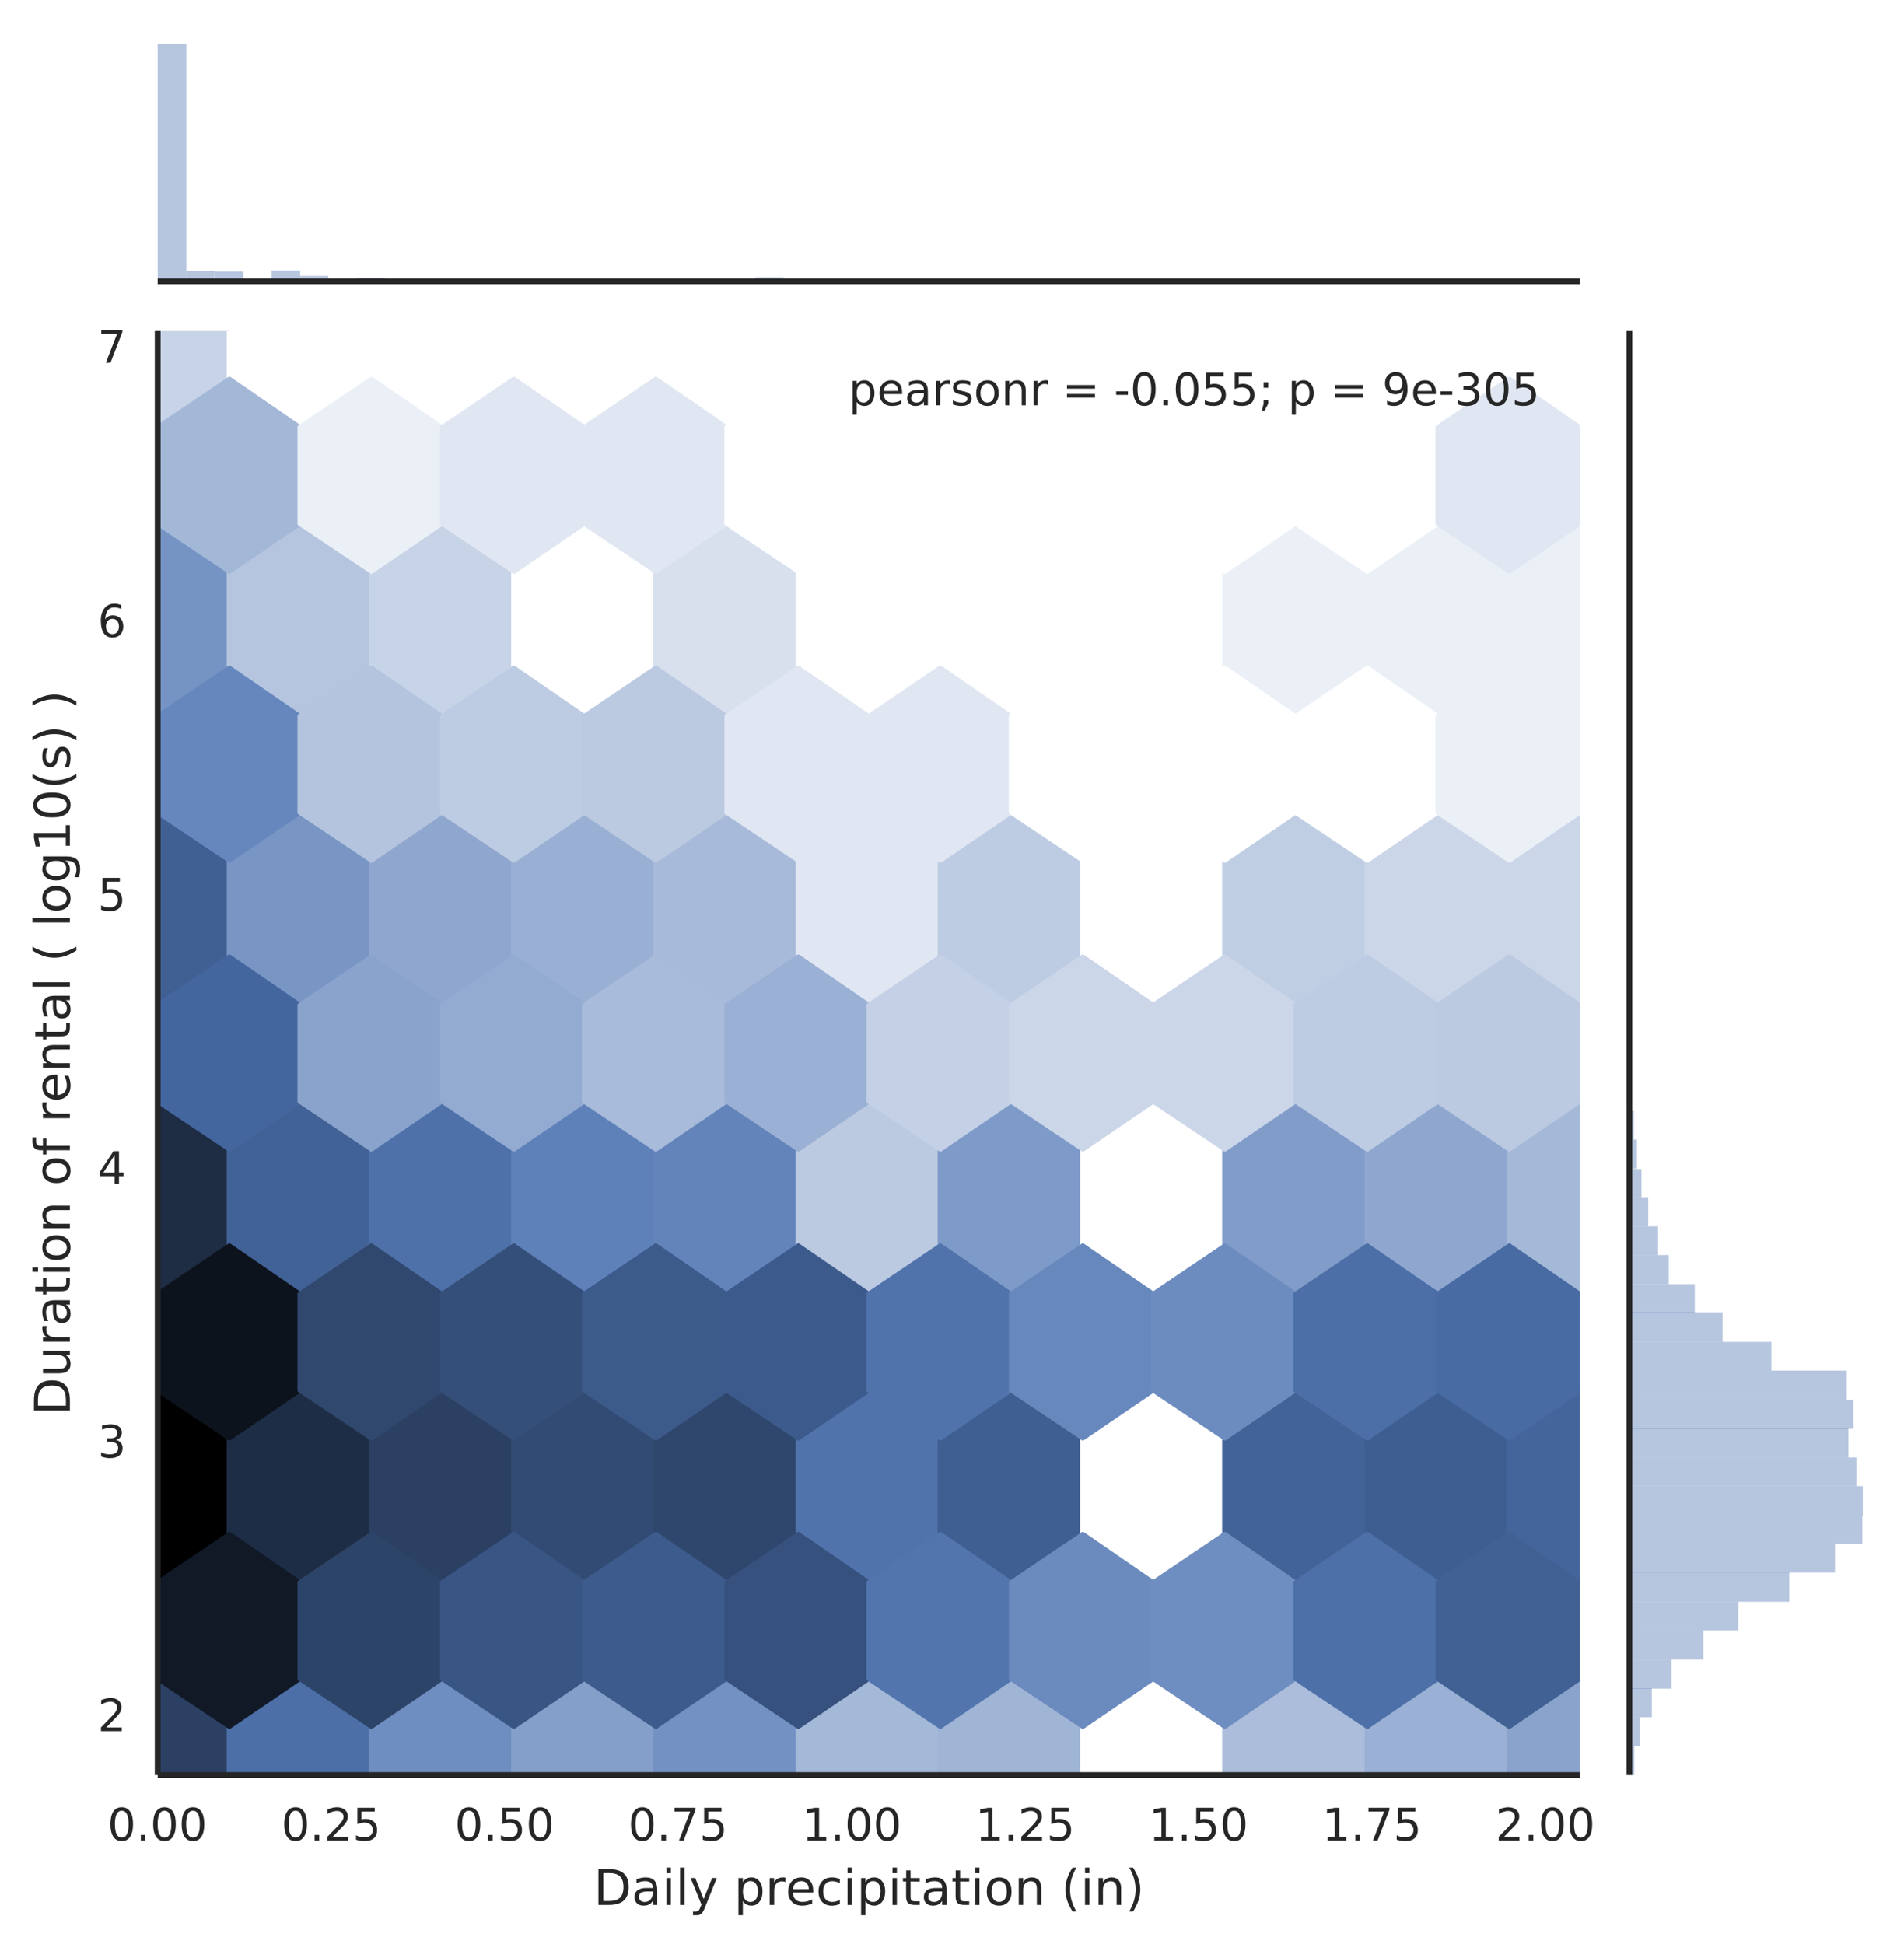 <svg viewBox="0 0 425 434" xmlns="http://www.w3.org/2000/svg" xmlns:xlink="http://www.w3.org/1999/xlink"><defs><style>*{stroke-linecap:butt;stroke-linejoin:round}</style></defs><g id="figure_1"><path d="M0 434.8h425.6V0H0z" fill="#fff" id="patch_1"/><g id="axes_1"><path d="M35.2 396.3h317.5V73.9H35.2z" fill="#fff" id="patch_2"/><g id="matplotlib.axis_1"><g id="xtick_1"><g id="text_1"><defs><path d="M31.8 66.4q-7.6 0-11.5-7.5-3.8-7.5-3.8-22.5t3.8-22.5q3.9-7.5 11.5-7.5 7.7 0 11.5 7.5T47 36.4q0 15-3.8 22.5t-11.5 7.5zm0 7.8q12.2 0 18.7-9.7T57 36.4Q57 18 50.5 8.3 44-1.4 31.8-1.4 19.5-1.4 13 8.3q-6.5 9.7-6.5 28 0 18.5 6.5 28.2 6.4 9.7 18.7 9.7z" id="DejaVuSans-30"/><path d="M10.7 12.4H21V0H10.7z" id="DejaVuSans-2e"/></defs><g transform="matrix(.1 0 0 -.1 24 410.9)" fill="#262626"><use xlink:href="#DejaVuSans-30"/><use x="63.6" xlink:href="#DejaVuSans-2e"/><use x="95.4" xlink:href="#DejaVuSans-30"/><use x="159" xlink:href="#DejaVuSans-30"/></g></g></g><g id="xtick_2"><g id="text_2"><defs><path d="M19.2 8.3h34.4V0H7.3v8.3l15.3 15.6q9.7 9.8 12.2 12.6 4.7 5.3 6.6 9 2 3.7 2 7.3 0 5.8-4.2 9.5-4 3.6-10.6 3.6-4.6 0-9.8-1.6-5.1-1.6-11-4.9v10q6 2.4 11.1 3.6 5.2 1.2 9.5 1.2 11.4 0 18-5.7 6.8-5.6 6.8-15 0-4.6-1.7-8.6-1.6-4-6-9.5l-7.9-8.2L19.2 8.3z" id="DejaVuSans-32"/><path d="M10.8 73h38.7v-8.4H19.8V46.7q2.2.8 4.3 1.1 2.2.4 4.3.4 12.2 0 19.4-6.7 7-6.7 7-18.1 0-11.8-7.2-18.3-7.4-6.5-20.7-6.5-4.6 0-9.4.8-4.7.7-9.8 2.3v10q4.4-2.5 9.1-3.6 4.7-1.2 9.9-1.2 8.5 0 13.4 4.4 5 4.5 5 12 0 7.7-5 12.1Q35 40 26.7 40q-4 0-7.9-.9-4-.9-8-2.7z" id="DejaVuSans-35"/></defs><g transform="matrix(.1 0 0 -.1 62.8 410.9)" fill="#262626"><use xlink:href="#DejaVuSans-30"/><use x="63.6" xlink:href="#DejaVuSans-2e"/><use x="95.4" xlink:href="#DejaVuSans-32"/><use x="159" xlink:href="#DejaVuSans-35"/></g></g></g><g id="xtick_3"><g transform="matrix(.1 0 0 -.1 101.5 410.9)" fill="#262626" id="text_3"><use xlink:href="#DejaVuSans-30"/><use x="63.6" xlink:href="#DejaVuSans-2e"/><use x="95.4" xlink:href="#DejaVuSans-35"/><use x="159" xlink:href="#DejaVuSans-30"/></g></g><g id="xtick_4"><g id="text_4"><defs><path d="M8.2 73h46.9v-4.3L28.6 0H18.3l25 64.6H8.1z" id="DejaVuSans-37"/></defs><g transform="matrix(.1 0 0 -.1 140.2 410.9)" fill="#262626"><use xlink:href="#DejaVuSans-30"/><use x="63.6" xlink:href="#DejaVuSans-2e"/><use x="95.4" xlink:href="#DejaVuSans-37"/><use x="159" xlink:href="#DejaVuSans-35"/></g></g></g><g id="xtick_5"><g id="text_5"><defs><path d="M12.4 8.3h16.1v55.6L11 60.4v9l17.4 3.5h9.9V8.3h16V0H12.5z" id="DejaVuSans-31"/></defs><g transform="matrix(.1 0 0 -.1 179 410.9)" fill="#262626"><use xlink:href="#DejaVuSans-31"/><use x="63.6" xlink:href="#DejaVuSans-2e"/><use x="95.4" xlink:href="#DejaVuSans-30"/><use x="159" xlink:href="#DejaVuSans-30"/></g></g></g><g id="xtick_6"><g transform="matrix(.1 0 0 -.1 217.7 410.9)" fill="#262626" id="text_6"><use xlink:href="#DejaVuSans-31"/><use x="63.6" xlink:href="#DejaVuSans-2e"/><use x="95.4" xlink:href="#DejaVuSans-32"/><use x="159" xlink:href="#DejaVuSans-35"/></g></g><g id="xtick_7"><g transform="matrix(.1 0 0 -.1 256.4 410.9)" fill="#262626" id="text_7"><use xlink:href="#DejaVuSans-31"/><use x="63.6" xlink:href="#DejaVuSans-2e"/><use x="95.4" xlink:href="#DejaVuSans-35"/><use x="159" xlink:href="#DejaVuSans-30"/></g></g><g id="xtick_8"><g transform="matrix(.1 0 0 -.1 295.1 410.9)" fill="#262626" id="text_8"><use xlink:href="#DejaVuSans-31"/><use x="63.6" xlink:href="#DejaVuSans-2e"/><use x="95.4" xlink:href="#DejaVuSans-37"/><use x="159" xlink:href="#DejaVuSans-35"/></g></g><g id="xtick_9"><g transform="matrix(.1 0 0 -.1 333.8 410.9)" fill="#262626" id="text_9"><use xlink:href="#DejaVuSans-32"/><use x="63.6" xlink:href="#DejaVuSans-2e"/><use x="95.4" xlink:href="#DejaVuSans-30"/><use x="159" xlink:href="#DejaVuSans-30"/></g></g><g id="text_10"><defs><path d="M56.2 29.6v-4.4H14.9q.6-9.3 5.6-14.1 5-4.9 14-4.9 5 0 10 1.3 4.8 1.2 9.6 3.8V2.8q-4.8-2-10-3.1-5-1.1-10.2-1.1-13.1 0-20.7 7.6-7.7 7.6-7.7 20.6 0 13.4 7.3 21.3Q20 56 32.3 56q11 0 17.5-7.1 6.4-7.1 6.4-19.3zm-9 2.6q0 7.4-4.1 11.8-4 4.4-10.7 4.4-7.5 0-12-4.3-4.5-4.2-5.2-12z" id="DejaVuSans-65"/><path d="M19.7 64.8V8.1h11.9q15 0 22 6.8 7 6.9 7 21.6 0 14.7-7 21.5-7 6.8-22 6.8zm-9.9 8.1h20.3q21.2 0 31-8.8 10-8.8 10-27.6T61 8.8Q51.1 0 30.1 0H9.8z" id="DejaVuSans-44"/><path d="M9.4 54.7h9V0h-9zm0 21.3h9V64.6h-9z" id="DejaVuSans-69"/><path d="M9.4 76h9V0h-9z" id="DejaVuSans-6c"/><path d="M32.2-5q-3.8-9.8-7.5-12.8-3.6-3-9.6-3H7.9v7.5h5.3q3.7 0 5.7 1.8 2.1 1.7 4.6 8.3l1.6 4L3 54.8h9.5l17-42.8 17.2 42.8h9.5z" id="DejaVuSans-79"/><path d="M18.1 8.2v-29h-9v75.5h9v-8.3q2.9 4.9 7.2 7.2Q29.6 56 35.6 56q10 0 16.2-8Q58 40.3 58 27.4q0-12.9-6.2-20.8-6.2-8-16.2-8-6 0-10.3 2.5Q21 3.3 18 8.2zm30.6 19.1q0 9.9-4 15.5-4.2 5.7-11.3 5.7-7.1 0-11.2-5.7-4-5.6-4-15.5 0-10 4-15.6t11.2-5.6q7.1 0 11.2 5.7 4 5.6 4 15.5z" id="DejaVuSans-70"/><path d="M41.1 46.3q-1.5.9-3.3 1.3-1.8.4-4 .4-7.5 0-11.6-5-4-5-4-14.2V0H9v54.7h9v-8.5q2.9 5 7.4 7.4Q30 56 36.5 56l2-.1 2.6-.4z" id="DejaVuSans-72"/><path d="M34.3 27.5q-11 0-15.1-2.5-4.2-2.5-4.2-8.5 0-4.8 3.1-7.6 3.2-2.8 8.6-2.8 7.5 0 12 5.3t4.5 14v2zm17.9 3.7V0h-9v8.3q-3-5-7.7-7.3Q31-1.4 24.3-1.4 16-1.4 11 3.3 6 8 6 15.9q0 9.2 6.2 14 6.2 4.6 18.4 4.6h12.6v1q0 6.1-4 9.5-4.1 3.4-11.5 3.4-4.7 0-9.2-1.1-4.4-1.2-8.5-3.4v8.3q5 2 9.6 2.8 4.6 1 9 1 11.9 0 17.7-6.2 5.9-6.1 5.9-18.6z" id="DejaVuSans-61"/><path d="M48.8 52.6v-8.4Q45 46.3 41 47.3q-3.8 1-7.7 1-8.7 0-13.6-5.5Q15 37.3 15 27.3t4.8-15.6q4.9-5.5 13.6-5.5 4 0 7.7 1 3.9 1.1 7.7 3.2V2.1Q45 .3 41-.5q-4-1-8.6-1-12.3 0-19.6 7.8-7.3 7.8-7.3 21 0 13.4 7.4 21Q20.2 56 33 56q4.2 0 8.1-.9 4-.8 7.7-2.5z" id="DejaVuSans-63"/><path d="M18.3 70.2V54.7h18.5v-7H18.3V18q0-6.7 1.8-8.6 1.9-1.9 7.5-1.9h9.2V0h-9.2Q17.2 0 13.2 3.9T9.2 18v29.7H2.8v7h6.6v15.5z" id="DejaVuSans-74"/><path d="M30.6 48.4q-7.2 0-11.4-5.6Q15 37 15 27.3t4.2-15.5q4.1-5.6 11.4-5.6 7.2 0 11.4 5.7 4.2 5.6 4.2 15.4 0 9.7-4.2 15.4-4.2 5.7-11.4 5.7zm0 7.6q11.7 0 18.4-7.6 6.7-7.6 6.7-21.1 0-13.4-6.7-21-6.7-7.7-18.4-7.7-11.8 0-18.4 7.6Q5.5 14 5.5 27.3q0 13.5 6.7 21Q18.8 56 30.6 56z" id="DejaVuSans-6f"/><path d="M54.9 33V0h-9v32.7q0 7.8-3 11.6-3 3.9-9.1 3.9-7.3 0-11.5-4.7Q18.1 39 18.1 31V0h-9v54.7h9v-8.5q3.2 5 7.6 7.4Q30.1 56 35.8 56q9.4 0 14.2-5.8Q55 44.3 55 33z" id="DejaVuSans-6e"/><path d="M31 75.9q-6.5-11.2-9.7-22.2-3.2-11-3.2-22.3T21.3 9Q24.5-2 31-13.2h-7.8q-7.3 11.5-11 22.6-3.6 11-3.6 22 0 10.9 3.6 22 3.6 11 11 22.5z" id="DejaVuSans-28"/><path d="M8 75.9h7.8q7.3-11.5 11-22.6 3.6-11 3.6-22 0-10.8-3.6-22-3.7-11-11-22.5H8Q14.5-2 17.7 9.1q3.2 11 3.2 22.3t-3.2 22.3q-3.2 11-9.7 22.2z" id="DejaVuSans-29"/></defs><g transform="matrix(.11 0 0 -.11 132.5 425.3)" fill="#262626"><use xlink:href="#DejaVuSans-44"/><use x="77" xlink:href="#DejaVuSans-61"/><use x="138.3" xlink:href="#DejaVuSans-69"/><use x="166.1" xlink:href="#DejaVuSans-6c"/><use x="193.8" xlink:href="#DejaVuSans-79"/><use x="253" xlink:href="#DejaVuSans-20"/><use x="284.8" xlink:href="#DejaVuSans-70"/><use x="348.3" xlink:href="#DejaVuSans-72"/><use x="389.4" xlink:href="#DejaVuSans-65"/><use x="450.9" xlink:href="#DejaVuSans-63"/><use x="505.9" xlink:href="#DejaVuSans-69"/><use x="533.7" xlink:href="#DejaVuSans-70"/><use x="597.1" xlink:href="#DejaVuSans-69"/><use x="624.9" xlink:href="#DejaVuSans-74"/><use x="664.1" xlink:href="#DejaVuSans-61"/><use x="725.4" xlink:href="#DejaVuSans-74"/><use x="764.6" xlink:href="#DejaVuSans-69"/><use x="792.4" xlink:href="#DejaVuSans-6f"/><use x="853.6" xlink:href="#DejaVuSans-6e"/><use x="917" xlink:href="#DejaVuSans-20"/><use x="948.7" xlink:href="#DejaVuSans-28"/><use x="987.8" xlink:href="#DejaVuSans-69"/><use x="1015.5" xlink:href="#DejaVuSans-6e"/><use x="1078.9" xlink:href="#DejaVuSans-29"/></g></g></g><g id="matplotlib.axis_2"><g id="ytick_1"><use xlink:href="#DejaVuSans-32" transform="matrix(.1 0 0 -.1 21.8 386.5)" fill="#262626" id="text_11"/></g><g id="ytick_2"><g id="text_12"><defs><path d="M40.6 39.3q7-1.5 11-6.3t4-11.8q0-10.8-7.4-16.7-7.4-6-21.1-6-4.6 0-9.4 1-4.9.9-10 2.7v9.5q4-2.4 8.9-3.6Q21.5 7 26.8 7q9.3 0 14.1 3.6 4.9 3.7 4.9 10.7 0 6.4-4.5 10Q36.8 35 28.7 35h-8.5V43h9q7.2 0 11 3 3.9 2.8 3.9 8.3 0 5.6-4 8.6t-11.4 3q-4 0-8.7-.9-4.6-.8-10.2-2.7v8.8q5.6 1.6 10.5 2.3 5 .8 9.3.8 11.2 0 17.8-5 6.5-5.2 6.5-13.9 0-6-3.5-10.2-3.4-4.2-9.8-5.8z" id="DejaVuSans-33"/></defs><use xlink:href="#DejaVuSans-33" transform="matrix(.1 0 0 -.1 21.8 325.4)" fill="#262626"/></g></g><g id="ytick_3"><g id="text_13"><defs><path d="M37.8 64.3l-25-39h25zM35.2 73h12.4V25.4H58v-8.2H47.6V0h-9.8v17.2h-33v9.5z" id="DejaVuSans-34"/></defs><use xlink:href="#DejaVuSans-34" transform="matrix(.1 0 0 -.1 21.8 264.3)" fill="#262626"/></g></g><g id="ytick_4"><use xlink:href="#DejaVuSans-35" transform="matrix(.1 0 0 -.1 21.8 203.3)" fill="#262626" id="text_14"/></g><g id="ytick_5"><g id="text_15"><defs><path d="M33 40.4q-6.6 0-10.5-4.6-3.9-4.5-3.9-12.4T22.5 11Q26.4 6.4 33 6.4q6.7 0 10.5 4.6 4 4.5 4 12.4t-4 12.4q-3.8 4.6-10.5 4.6zm19.6 30.9v-9Q48.9 64.1 45 65q-3.8 1-7.5 1-9.8 0-15-6.7-5-6.6-5.8-19.9 2.9 4.3 7.2 6.5 4.4 2.3 9.6 2.3 11 0 17.4-6.7 6.3-6.6 6.3-18.1 0-11.2-6.6-18Q44-1.4 33-1.4q-12.6 0-19.3 9.7Q7 18 7 36.3 7 53.8 15.2 64q8.2 10.3 22 10.3 3.7 0 7.5-.7 3.8-.8 7.9-2.2z" id="DejaVuSans-36"/></defs><use xlink:href="#DejaVuSans-36" transform="matrix(.1 0 0 -.1 21.8 142.2)" fill="#262626"/></g></g><g id="ytick_6"><use xlink:href="#DejaVuSans-37" transform="matrix(.1 0 0 -.1 21.8 81)" fill="#262626" id="text_16"/></g><g id="text_17"><defs><path d="M8.5 21.6v33h9V22q0-7.7 3-11.6 3-4 9-4 7.4 0 11.6 4.7 4.2 4.7 4.2 12.7v31h9V0h-9v8.4Q42 3.4 37.7 1q-4.3-2.4-10-2.4-9.4 0-14.3 5.8-4.9 5.9-4.9 17.2zM31.1 56z" id="DejaVuSans-75"/><path d="M37.1 76v-7.5h-8.6q-4.8 0-6.7-2-1.9-2-1.9-7v-4.8h14.8v-7H20V0h-9v47.7H2.3v7h8.6v3.8q0 9.1 4.2 13.3Q19.4 76 28.6 76z" id="DejaVuSans-66"/><path d="M45.4 28q0 9.8-4 15.1-4 5.4-11.3 5.4-7.2 0-11.3-5.4-4-5.4-4-15.1t4-15.1q4-5.4 11.3-5.4 7.3 0 11.3 5.4 4 5.4 4 15zm9-21.2q0-14-6.2-20.8-6.2-6.8-19-6.8-4.7 0-9 .7-4.1.7-8 2.2v8.7q3.9-2.1 7.7-3.1 3.9-1 7.9-1 8.8 0 13.2 4.5 4.4 4.6 4.4 14v4.4q-2.8-4.8-7.1-7.2Q33.9 0 27.9 0q-10 0-16.2 7.7Q5.5 15.3 5.5 28q0 12.7 6.2 20.3Q17.8 56 27.9 56q6 0 10.4-2.4 4.3-2.4 7.1-7.2v8.3h9z" id="DejaVuSans-67"/><path d="M44.3 53v-8.4q-3.8 2-8 2.9-4 1-8.4 1-6.7 0-10-2-3.4-2.1-3.4-6.2 0-3.1 2.4-5 2.4-1.7 9.6-3.3l3-.7q9.7-2 13.7-5.8 4-3.7 4-10.4 0-7.6-6-12-6-4.5-16.6-4.5-4.4 0-9.1.8-4.8.9-10 2.6v9.3q5-2.6 9.7-4 4.9-1.2 9.6-1.2 6.4 0 9.8 2.2 3.4 2.2 3.4 6.1 0 3.7-2.5 5.6-2.4 2-10.8 3.8l-3.1.7q-8.4 1.8-12 5.4-3.8 3.6-3.8 10 0 7.7 5.5 11.9Q16.7 56 26.8 56q5 0 9.4-.7 4.4-.8 8-2.2z" id="DejaVuSans-73"/></defs><g transform="matrix(0 -.11 -.11 0 15.6 316)" fill="#262626"><use xlink:href="#DejaVuSans-44"/><use x="77" xlink:href="#DejaVuSans-75"/><use x="140.4" xlink:href="#DejaVuSans-72"/><use x="181.5" xlink:href="#DejaVuSans-61"/><use x="242.8" xlink:href="#DejaVuSans-74"/><use x="282" xlink:href="#DejaVuSans-69"/><use x="309.8" xlink:href="#DejaVuSans-6f"/><use x="370.9" xlink:href="#DejaVuSans-6e"/><use x="434.3" xlink:href="#DejaVuSans-20"/><use x="466.1" xlink:href="#DejaVuSans-6f"/><use x="527.3" xlink:href="#DejaVuSans-66"/><use x="562.5" xlink:href="#DejaVuSans-20"/><use x="594.3" xlink:href="#DejaVuSans-72"/><use x="635.4" xlink:href="#DejaVuSans-65"/><use x="696.9" xlink:href="#DejaVuSans-6e"/><use x="760.3" xlink:href="#DejaVuSans-74"/><use x="799.5" xlink:href="#DejaVuSans-61"/><use x="860.8" xlink:href="#DejaVuSans-6c"/><use x="888.5" xlink:href="#DejaVuSans-20"/><use x="920.3" xlink:href="#DejaVuSans-28"/><use x="959.3" xlink:href="#DejaVuSans-20"/><use x="991.1" xlink:href="#DejaVuSans-6c"/><use x="1018.9" xlink:href="#DejaVuSans-6f"/><use x="1080.1" xlink:href="#DejaVuSans-67"/><use x="1143.6" xlink:href="#DejaVuSans-31"/><use x="1207.2" xlink:href="#DejaVuSans-30"/><use x="1270.8" xlink:href="#DejaVuSans-28"/><use x="1309.8" xlink:href="#DejaVuSans-73"/><use x="1361.9" xlink:href="#DejaVuSans-29"/><use x="1400.9" xlink:href="#DejaVuSans-20"/><use x="1432.7" xlink:href="#DejaVuSans-29"/></g></g></g><g id="PolyCollection_1"><defs><path d="M51 80.9V59.4L35.3 48.6 19.3 59.4v21.5l16 10.7z" id="C0_0_7767cb5bb6"/></defs><g clip-path="url(#p8717901175)"><use xlink:href="#C0_0_7767cb5bb6" y="326.2" fill="#2b4063" stroke="#2b4063"/></g><g clip-path="url(#p8717901175)"><use xlink:href="#C0_0_7767cb5bb6" y="261.7" stroke="#000"/></g><g clip-path="url(#p8717901175)"><use xlink:href="#C0_0_7767cb5bb6" y="197.2" fill="#1e2c44" stroke="#1e2c44"/></g><g clip-path="url(#p8717901175)"><use xlink:href="#C0_0_7767cb5bb6" y="132.7" fill="#406094" stroke="#406094"/></g><g clip-path="url(#p8717901175)"><use xlink:href="#C0_0_7767cb5bb6" y="68.3" fill="#7593c3" stroke="#7593c3"/></g><g clip-path="url(#p8717901175)"><use xlink:href="#C0_0_7767cb5bb6" y="3.8" fill="#c7d3e7" stroke="#c7d3e7"/></g><g clip-path="url(#p8717901175)"><use x="31.8" xlink:href="#C0_0_7767cb5bb6" y="326.2" fill="#4c6fa8" stroke="#4c6fa8"/></g><g clip-path="url(#p8717901175)"><use x="31.8" xlink:href="#C0_0_7767cb5bb6" y="261.7" fill="#1e2d46" stroke="#1e2d46"/></g><g clip-path="url(#p8717901175)"><use x="31.8" xlink:href="#C0_0_7767cb5bb6" y="197.2" fill="#416297" stroke="#416297"/></g><g clip-path="url(#p8717901175)"><use x="31.8" xlink:href="#C0_0_7767cb5bb6" y="132.7" fill="#7895c4" stroke="#7895c4"/></g><g clip-path="url(#p8717901175)"><use x="31.8" xlink:href="#C0_0_7767cb5bb6" y="68.3" fill="#b5c5df" stroke="#b5c5df"/></g><g clip-path="url(#p8717901175)"><use x="31.8" xlink:href="#C0_0_7767cb5bb6" y="3.8" fill="#fff" stroke="#fff"/></g><g clip-path="url(#p8717901175)"><use x="63.5" xlink:href="#C0_0_7767cb5bb6" y="326.2" fill="#6e8dc0" stroke="#6e8dc0"/></g><g clip-path="url(#p8717901175)"><use x="63.5" xlink:href="#C0_0_7767cb5bb6" y="261.7" fill="#2b4063" stroke="#2b4063"/></g><g clip-path="url(#p8717901175)"><use x="63.5" xlink:href="#C0_0_7767cb5bb6" y="197.2" fill="#4e71aa" stroke="#4e71aa"/></g><g clip-path="url(#p8717901175)"><use x="63.5" xlink:href="#C0_0_7767cb5bb6" y="132.7" fill="#8fa7cf" stroke="#8fa7cf"/></g><g clip-path="url(#p8717901175)"><use x="63.5" xlink:href="#C0_0_7767cb5bb6" y="68.3" fill="#c7d3e7" stroke="#c7d3e7"/></g><g clip-path="url(#p8717901175)"><use x="63.5" xlink:href="#C0_0_7767cb5bb6" y="3.8" fill="#fff" stroke="#fff"/></g><g clip-path="url(#p8717901175)"><use x="95.3" xlink:href="#C0_0_7767cb5bb6" y="326.2" fill="#849fca" stroke="#849fca"/></g><g clip-path="url(#p8717901175)"><use x="95.3" xlink:href="#C0_0_7767cb5bb6" y="261.7" fill="#324b74" stroke="#324b74"/></g><g clip-path="url(#p8717901175)"><use x="95.3" xlink:href="#C0_0_7767cb5bb6" y="197.2" fill="#5e81ba" stroke="#5e81ba"/></g><g clip-path="url(#p8717901175)"><use x="95.3" xlink:href="#C0_0_7767cb5bb6" y="132.7" fill="#99afd3" stroke="#99afd3"/></g><g clip-path="url(#p8717901175)"><use x="95.3" xlink:href="#C0_0_7767cb5bb6" y="68.3" fill="#fff" stroke="#fff"/></g><g clip-path="url(#p8717901175)"><use x="95.3" xlink:href="#C0_0_7767cb5bb6" y="3.8" fill="#fff" stroke="#fff"/></g><g clip-path="url(#p8717901175)"><use x="127" xlink:href="#C0_0_7767cb5bb6" y="326.2" fill="#7391c3" stroke="#7391c3"/></g><g clip-path="url(#p8717901175)"><use x="127" xlink:href="#C0_0_7767cb5bb6" y="261.7" fill="#2f476d" stroke="#2f476d"/></g><g clip-path="url(#p8717901175)"><use x="127" xlink:href="#C0_0_7767cb5bb6" y="197.2" fill="#6384bb" stroke="#6384bb"/></g><g clip-path="url(#p8717901175)"><use x="127" xlink:href="#C0_0_7767cb5bb6" y="132.7" fill="#a7bad9" stroke="#a7bad9"/></g><g clip-path="url(#p8717901175)"><use x="127" xlink:href="#C0_0_7767cb5bb6" y="68.3" fill="#d8e0ee" stroke="#d8e0ee"/></g><g clip-path="url(#p8717901175)"><use x="127" xlink:href="#C0_0_7767cb5bb6" y="3.8" fill="#fff" stroke="#fff"/></g><g clip-path="url(#p8717901175)"><use x="158.8" xlink:href="#C0_0_7767cb5bb6" y="326.2" fill="#a4b8d8" stroke="#a4b8d8"/></g><g clip-path="url(#p8717901175)"><use x="158.8" xlink:href="#C0_0_7767cb5bb6" y="261.7" fill="#5073ac" stroke="#5073ac"/></g><g clip-path="url(#p8717901175)"><use x="158.8" xlink:href="#C0_0_7767cb5bb6" y="197.2" fill="#bbc9e1" stroke="#bbc9e1"/></g><g clip-path="url(#p8717901175)"><use x="158.8" xlink:href="#C0_0_7767cb5bb6" y="132.7" fill="#e0e7f2" stroke="#e0e7f2"/></g><g clip-path="url(#p8717901175)"><use x="158.8" xlink:href="#C0_0_7767cb5bb6" y="68.3" fill="#fff" stroke="#fff"/></g><g clip-path="url(#p8717901175)"><use x="158.8" xlink:href="#C0_0_7767cb5bb6" y="3.8" fill="#fff" stroke="#fff"/></g><g clip-path="url(#p8717901175)"><use x="190.5" xlink:href="#C0_0_7767cb5bb6" y="326.2" fill="#a0b5d6" stroke="#a0b5d6"/></g><g clip-path="url(#p8717901175)"><use x="190.5" xlink:href="#C0_0_7767cb5bb6" y="261.7" fill="#3f5e91" stroke="#3f5e91"/></g><g clip-path="url(#p8717901175)"><use x="190.5" xlink:href="#C0_0_7767cb5bb6" y="197.2" fill="#7e9ac8" stroke="#7e9ac8"/></g><g clip-path="url(#p8717901175)"><use x="190.5" xlink:href="#C0_0_7767cb5bb6" y="132.7" fill="#bdcce3" stroke="#bdcce3"/></g><g clip-path="url(#p8717901175)"><use x="190.5" xlink:href="#C0_0_7767cb5bb6" y="68.3" fill="#fff" stroke="#fff"/></g><g clip-path="url(#p8717901175)"><use x="190.5" xlink:href="#C0_0_7767cb5bb6" y="3.8" fill="#fff" stroke="#fff"/></g><g clip-path="url(#p8717901175)"><use x="222.3" xlink:href="#C0_0_7767cb5bb6" y="326.2" fill="#fff" stroke="#fff"/></g><g clip-path="url(#p8717901175)"><use x="222.3" xlink:href="#C0_0_7767cb5bb6" y="261.7" fill="#fff" stroke="#fff"/></g><g clip-path="url(#p8717901175)"><use x="222.3" xlink:href="#C0_0_7767cb5bb6" y="197.2" fill="#fff" stroke="#fff"/></g><g clip-path="url(#p8717901175)"><use x="222.3" xlink:href="#C0_0_7767cb5bb6" y="132.7" fill="#fff" stroke="#fff"/></g><g clip-path="url(#p8717901175)"><use x="222.3" xlink:href="#C0_0_7767cb5bb6" y="68.3" fill="#fff" stroke="#fff"/></g><g clip-path="url(#p8717901175)"><use x="222.3" xlink:href="#C0_0_7767cb5bb6" y="3.8" fill="#fff" stroke="#fff"/></g><g clip-path="url(#p8717901175)"><use x="254" xlink:href="#C0_0_7767cb5bb6" y="326.2" fill="#abbddb" stroke="#abbddb"/></g><g clip-path="url(#p8717901175)"><use x="254" xlink:href="#C0_0_7767cb5bb6" y="261.7" fill="#426398" stroke="#426398"/></g><g clip-path="url(#p8717901175)"><use x="254" xlink:href="#C0_0_7767cb5bb6" y="197.2" fill="#819cc9" stroke="#819cc9"/></g><g clip-path="url(#p8717901175)"><use x="254" xlink:href="#C0_0_7767cb5bb6" y="132.7" fill="#c0cee4" stroke="#c0cee4"/></g><g clip-path="url(#p8717901175)"><use x="254" xlink:href="#C0_0_7767cb5bb6" y="68.3" fill="#ebf0f7" stroke="#ebf0f7"/></g><g clip-path="url(#p8717901175)"><use x="254" xlink:href="#C0_0_7767cb5bb6" y="3.8" fill="#fff" stroke="#fff"/></g><g clip-path="url(#p8717901175)"><use x="285.8" xlink:href="#C0_0_7767cb5bb6" y="326.2" fill="#9ab0d4" stroke="#9ab0d4"/></g><g clip-path="url(#p8717901175)"><use x="285.8" xlink:href="#C0_0_7767cb5bb6" y="261.7" fill="#3e5d90" stroke="#3e5d90"/></g><g clip-path="url(#p8717901175)"><use x="285.8" xlink:href="#C0_0_7767cb5bb6" y="197.2" fill="#8fa7cf" stroke="#8fa7cf"/></g><g clip-path="url(#p8717901175)"><use x="285.8" xlink:href="#C0_0_7767cb5bb6" y="132.7" fill="#cbd6e9" stroke="#cbd6e9"/></g><g clip-path="url(#p8717901175)"><use x="285.8" xlink:href="#C0_0_7767cb5bb6" y="68.3" fill="#ebf0f7" stroke="#ebf0f7"/></g><g clip-path="url(#p8717901175)"><use x="285.8" xlink:href="#C0_0_7767cb5bb6" y="3.8" fill="#fff" stroke="#fff"/></g><g clip-path="url(#p8717901175)"><use x="317.5" xlink:href="#C0_0_7767cb5bb6" y="326.2" fill="#8aa3cc" stroke="#8aa3cc"/></g><g clip-path="url(#p8717901175)"><use x="317.5" xlink:href="#C0_0_7767cb5bb6" y="261.7" fill="#44659c" stroke="#44659c"/></g><g clip-path="url(#p8717901175)"><use x="317.5" xlink:href="#C0_0_7767cb5bb6" y="197.2" fill="#a4b8d8" stroke="#a4b8d8"/></g><g clip-path="url(#p8717901175)"><use x="317.5" xlink:href="#C0_0_7767cb5bb6" y="132.7" fill="#cbd6e9" stroke="#cbd6e9"/></g><g clip-path="url(#p8717901175)"><use x="317.5" xlink:href="#C0_0_7767cb5bb6" y="68.3" fill="#ebf0f7" stroke="#ebf0f7"/></g><g clip-path="url(#p8717901175)"><use x="317.5" xlink:href="#C0_0_7767cb5bb6" y="3.8" fill="#fff" stroke="#fff"/></g><g clip-path="url(#p8717901175)"><use x="15.9" xlink:href="#C0_0_7767cb5bb6" y="293.9" fill="#111927" stroke="#111927"/></g><g clip-path="url(#p8717901175)"><use x="15.9" xlink:href="#C0_0_7767cb5bb6" y="229.5" fill="#0d131d" stroke="#0d131d"/></g><g clip-path="url(#p8717901175)"><use x="15.9" xlink:href="#C0_0_7767cb5bb6" y="165" fill="#44669e" stroke="#44669e"/></g><g clip-path="url(#p8717901175)"><use x="15.9" xlink:href="#C0_0_7767cb5bb6" y="100.5" fill="#6587bd" stroke="#6587bd"/></g><g clip-path="url(#p8717901175)"><use x="15.9" xlink:href="#C0_0_7767cb5bb6" y="36" fill="#a3b7d7" stroke="#a3b7d7"/></g><g clip-path="url(#p8717901175)"><use x="47.6" xlink:href="#C0_0_7767cb5bb6" y="293.9" fill="#2d4469" stroke="#2d4469"/></g><g clip-path="url(#p8717901175)"><use x="47.6" xlink:href="#C0_0_7767cb5bb6" y="229.5" fill="#30476e" stroke="#30476e"/></g><g clip-path="url(#p8717901175)"><use x="47.6" xlink:href="#C0_0_7767cb5bb6" y="165" fill="#8aa3cc" stroke="#8aa3cc"/></g><g clip-path="url(#p8717901175)"><use x="47.6" xlink:href="#C0_0_7767cb5bb6" y="100.5" fill="#b4c4de" stroke="#b4c4de"/></g><g clip-path="url(#p8717901175)"><use x="47.6" xlink:href="#C0_0_7767cb5bb6" y="36" fill="#ebf0f7" stroke="#ebf0f7"/></g><g clip-path="url(#p8717901175)"><use x="79.4" xlink:href="#C0_0_7767cb5bb6" y="293.9" fill="#395583" stroke="#395583"/></g><g clip-path="url(#p8717901175)"><use x="79.4" xlink:href="#C0_0_7767cb5bb6" y="229.5" fill="#344f7a" stroke="#344f7a"/></g><g clip-path="url(#p8717901175)"><use x="79.4" xlink:href="#C0_0_7767cb5bb6" y="165" fill="#93abd1" stroke="#93abd1"/></g><g clip-path="url(#p8717901175)"><use x="79.4" xlink:href="#C0_0_7767cb5bb6" y="100.5" fill="#bdcce3" stroke="#bdcce3"/></g><g clip-path="url(#p8717901175)"><use x="79.4" xlink:href="#C0_0_7767cb5bb6" y="36" fill="#e0e7f2" stroke="#e0e7f2"/></g><g clip-path="url(#p8717901175)"><use x="111.1" xlink:href="#C0_0_7767cb5bb6" y="293.9" fill="#3d5b8d" stroke="#3d5b8d"/></g><g clip-path="url(#p8717901175)"><use x="111.1" xlink:href="#C0_0_7767cb5bb6" y="229.5" fill="#3c5a8a" stroke="#3c5a8a"/></g><g clip-path="url(#p8717901175)"><use x="111.1" xlink:href="#C0_0_7767cb5bb6" y="165" fill="#a8bbda" stroke="#a8bbda"/></g><g clip-path="url(#p8717901175)"><use x="111.1" xlink:href="#C0_0_7767cb5bb6" y="100.5" fill="#bbc9e1" stroke="#bbc9e1"/></g><g clip-path="url(#p8717901175)"><use x="111.1" xlink:href="#C0_0_7767cb5bb6" y="36" fill="#e0e7f2" stroke="#e0e7f2"/></g><g clip-path="url(#p8717901175)"><use x="142.9" xlink:href="#C0_0_7767cb5bb6" y="293.9" fill="#36517e" stroke="#36517e"/></g><g clip-path="url(#p8717901175)"><use x="142.9" xlink:href="#C0_0_7767cb5bb6" y="229.5" fill="#3c5a8c" stroke="#3c5a8c"/></g><g clip-path="url(#p8717901175)"><use x="142.9" xlink:href="#C0_0_7767cb5bb6" y="165" fill="#9ab0d4" stroke="#9ab0d4"/></g><g clip-path="url(#p8717901175)"><use x="142.9" xlink:href="#C0_0_7767cb5bb6" y="100.5" fill="#e0e7f2" stroke="#e0e7f2"/></g><g clip-path="url(#p8717901175)"><use x="142.9" xlink:href="#C0_0_7767cb5bb6" y="36" fill="#fff" stroke="#fff"/></g><g clip-path="url(#p8717901175)"><use x="174.6" xlink:href="#C0_0_7767cb5bb6" y="293.9" fill="#5275ae" stroke="#5275ae"/></g><g clip-path="url(#p8717901175)"><use x="174.6" xlink:href="#C0_0_7767cb5bb6" y="229.5" fill="#5073ac" stroke="#5073ac"/></g><g clip-path="url(#p8717901175)"><use x="174.6" xlink:href="#C0_0_7767cb5bb6" y="165" fill="#c3d0e5" stroke="#c3d0e5"/></g><g clip-path="url(#p8717901175)"><use x="174.6" xlink:href="#C0_0_7767cb5bb6" y="100.5" fill="#e0e7f2" stroke="#e0e7f2"/></g><g clip-path="url(#p8717901175)"><use x="174.6" xlink:href="#C0_0_7767cb5bb6" y="36" fill="#fff" stroke="#fff"/></g><g clip-path="url(#p8717901175)"><use x="206.4" xlink:href="#C0_0_7767cb5bb6" y="293.9" fill="#6b8bbf" stroke="#6b8bbf"/></g><g clip-path="url(#p8717901175)"><use x="206.4" xlink:href="#C0_0_7767cb5bb6" y="229.5" fill="#6788bd" stroke="#6788bd"/></g><g clip-path="url(#p8717901175)"><use x="206.4" xlink:href="#C0_0_7767cb5bb6" y="165" fill="#cbd6e9" stroke="#cbd6e9"/></g><g clip-path="url(#p8717901175)"><use x="206.4" xlink:href="#C0_0_7767cb5bb6" y="100.5" fill="#fff" stroke="#fff"/></g><g clip-path="url(#p8717901175)"><use x="206.4" xlink:href="#C0_0_7767cb5bb6" y="36" fill="#fff" stroke="#fff"/></g><g clip-path="url(#p8717901175)"><use x="238.1" xlink:href="#C0_0_7767cb5bb6" y="293.9" fill="#6e8dc0" stroke="#6e8dc0"/></g><g clip-path="url(#p8717901175)"><use x="238.1" xlink:href="#C0_0_7767cb5bb6" y="229.5" fill="#6c8cc0" stroke="#6c8cc0"/></g><g clip-path="url(#p8717901175)"><use x="238.1" xlink:href="#C0_0_7767cb5bb6" y="165" fill="#cbd6e9" stroke="#cbd6e9"/></g><g clip-path="url(#p8717901175)"><use x="238.1" xlink:href="#C0_0_7767cb5bb6" y="100.5" fill="#fff" stroke="#fff"/></g><g clip-path="url(#p8717901175)"><use x="238.1" xlink:href="#C0_0_7767cb5bb6" y="36" fill="#fff" stroke="#fff"/></g><g clip-path="url(#p8717901175)"><use x="269.9" xlink:href="#C0_0_7767cb5bb6" y="293.9" fill="#4d70a9" stroke="#4d70a9"/></g><g clip-path="url(#p8717901175)"><use x="269.9" xlink:href="#C0_0_7767cb5bb6" y="229.5" fill="#4c6fa8" stroke="#4c6fa8"/></g><g clip-path="url(#p8717901175)"><use x="269.9" xlink:href="#C0_0_7767cb5bb6" y="165" fill="#bdcce3" stroke="#bdcce3"/></g><g clip-path="url(#p8717901175)"><use x="269.9" xlink:href="#C0_0_7767cb5bb6" y="100.5" fill="#fff" stroke="#fff"/></g><g clip-path="url(#p8717901175)"><use x="269.9" xlink:href="#C0_0_7767cb5bb6" y="36" fill="#fff" stroke="#fff"/></g><g clip-path="url(#p8717901175)"><use x="301.6" xlink:href="#C0_0_7767cb5bb6" y="293.9" fill="#416195" stroke="#416195"/></g><g clip-path="url(#p8717901175)"><use x="301.6" xlink:href="#C0_0_7767cb5bb6" y="229.5" fill="#486ba4" stroke="#486ba4"/></g><g clip-path="url(#p8717901175)"><use x="301.6" xlink:href="#C0_0_7767cb5bb6" y="165" fill="#bbc9e1" stroke="#bbc9e1"/></g><g clip-path="url(#p8717901175)"><use x="301.6" xlink:href="#C0_0_7767cb5bb6" y="100.5" fill="#ebf0f7" stroke="#ebf0f7"/></g><g clip-path="url(#p8717901175)"><use x="301.6" xlink:href="#C0_0_7767cb5bb6" y="36" fill="#e0e7f2" stroke="#e0e7f2"/></g></g><path d="M35.2 396.3V73.9" fill="none" stroke="#262626" stroke-linecap="square" stroke-width="1.3" id="patch_3"/><path d="M35.2 396.3h317.5" fill="none" stroke="#262626" stroke-linecap="square" stroke-width="1.3" id="patch_4"/><g id="legend_1"><g id="text_18"><defs><path d="M10.6 45.4h62.6v-8.2H10.6zm0-20h62.6v-8.2H10.6z" id="DejaVuSans-3d"/><path d="M4.9 31.4h26.3v-8H4.9z" id="DejaVuSans-2d"/><path d="M11.7 51.7H22V39.3H11.7zm0-39.3H22V4l-8-15.6H7.7l4 15.6z" id="DejaVuSans-3b"/><path d="M11 1.5v9q3.7-1.8 7.5-2.7 3.8-1 7.5-1 9.8 0 14.9 6.7 5.1 6.5 5.9 20-2.8-4.3-7.2-6.5-4.4-2.3-9.6-2.3-11 0-17.3 6.6Q6.3 38 6.3 49.4q0 11.2 6.6 18 6.7 6.8 17.7 6.8 12.7 0 19.3-9.7 6.7-9.7 6.7-28.1 0-17.3-8.2-27.5-8.2-10.3-22-10.3-3.7 0-7.5.7t-8 2.2zm19.6 31q6.6 0 10.5 4.5 4 4.5 4 12.4t-4 12.4q-3.9 4.6-10.5 4.6t-10.5-4.6q-3.9-4.5-3.9-12.4T20.1 37q3.9-4.6 10.5-4.6z" id="DejaVuSans-39"/></defs><g transform="matrix(.1 0 0 -.1 189.4 90.5)" fill="#262626"><use xlink:href="#DejaVuSans-70"/><use x="63.5" xlink:href="#DejaVuSans-65"/><use x="125" xlink:href="#DejaVuSans-61"/><use x="186.3" xlink:href="#DejaVuSans-72"/><use x="227.4" xlink:href="#DejaVuSans-73"/><use x="279.5" xlink:href="#DejaVuSans-6f"/><use x="340.7" xlink:href="#DejaVuSans-6e"/><use x="404.1" xlink:href="#DejaVuSans-72"/><use x="445.2" xlink:href="#DejaVuSans-20"/><use x="477" xlink:href="#DejaVuSans-3d"/><use x="560.7" xlink:href="#DejaVuSans-20"/><use x="592.5" xlink:href="#DejaVuSans-2d"/><use x="628.6" xlink:href="#DejaVuSans-30"/><use x="692.2" xlink:href="#DejaVuSans-2e"/><use x="724" xlink:href="#DejaVuSans-30"/><use x="787.6" xlink:href="#DejaVuSans-35"/><use x="851.3" xlink:href="#DejaVuSans-35"/><use x="914.9" xlink:href="#DejaVuSans-3b"/><use x="948.6" xlink:href="#DejaVuSans-20"/><use x="980.4" xlink:href="#DejaVuSans-70"/><use x="1043.8" xlink:href="#DejaVuSans-20"/><use x="1075.6" xlink:href="#DejaVuSans-3d"/><use x="1159.4" xlink:href="#DejaVuSans-20"/><use x="1191.2" xlink:href="#DejaVuSans-39"/><use x="1254.8" xlink:href="#DejaVuSans-65"/><use x="1316.4" xlink:href="#DejaVuSans-2d"/><use x="1352.4" xlink:href="#DejaVuSans-33"/><use x="1416.1" xlink:href="#DejaVuSans-30"/><use x="1479.7" xlink:href="#DejaVuSans-35"/></g></g></g></g><g id="axes_2"><path d="M35.2 62.8h317.5V7.2H35.2z" fill="#fff" id="patch_5"/><path clip-path="url(#p0cd7d6dcd7)" d="M35.2 62.8h6.4v-53h-6.4z" fill="#4c72b0" opacity=".4" id="patch_6"/><path clip-path="url(#p0cd7d6dcd7)" d="M41.6 62.8h6.3v-2.3h-6.3z" fill="#4c72b0" opacity=".4" id="patch_7"/><path clip-path="url(#p0cd7d6dcd7)" d="M48 62.8h6.3v-2.2h-6.4z" fill="#4c72b0" opacity=".4" id="patch_8"/><path clip-path="url(#p0cd7d6dcd7)" d="M54.3 62.8h6.3-6.3z" fill="#4c72b0" opacity=".4" id="patch_9"/><path clip-path="url(#p0cd7d6dcd7)" d="M60.6 62.8H67v-2.4h-6.4z" fill="#4c72b0" opacity=".4" id="patch_10"/><path clip-path="url(#p0cd7d6dcd7)" d="M67 62.8h6.3v-1.2H67z" fill="#4c72b0" opacity=".4" id="patch_11"/><path clip-path="url(#p0cd7d6dcd7)" d="M73.3 62.8h6.4v-.5h-6.4z" fill="#4c72b0" opacity=".4" id="patch_12"/><path clip-path="url(#p0cd7d6dcd7)" d="M79.7 62.8H86V62h-6.3z" fill="#4c72b0" opacity=".4" id="patch_13"/><path clip-path="url(#p0cd7d6dcd7)" d="M86 62.8h6.4v-.4H86z" fill="#4c72b0" opacity=".4" id="patch_14"/><path clip-path="url(#p0cd7d6dcd7)" d="M92.4 62.8h6.3v-.5h-6.3z" fill="#4c72b0" opacity=".4" id="patch_15"/><path clip-path="url(#p0cd7d6dcd7)" d="M98.7 62.8h6.4v-.5h-6.4z" fill="#4c72b0" opacity=".4" id="patch_16"/><path clip-path="url(#p0cd7d6dcd7)" d="M105 62.8h6.4v-.4h-6.3z" fill="#4c72b0" opacity=".4" id="patch_17"/><path clip-path="url(#p0cd7d6dcd7)" d="M111.4 62.8h6.4v-.2h-6.4z" fill="#4c72b0" opacity=".4" id="patch_18"/><path clip-path="url(#p0cd7d6dcd7)" d="M117.8 62.8h6.3v-.5h-6.3z" fill="#4c72b0" opacity=".4" id="patch_19"/><path clip-path="url(#p0cd7d6dcd7)" d="M124.1 62.8h6.4v-.2H124z" fill="#4c72b0" opacity=".4" id="patch_20"/><path clip-path="url(#p0cd7d6dcd7)" d="M130.5 62.8h6.3v-.5h-6.3z" fill="#4c72b0" opacity=".4" id="patch_21"/><path clip-path="url(#p0cd7d6dcd7)" d="M136.8 62.8h6.4-6.4z" fill="#4c72b0" opacity=".4" id="patch_22"/><path clip-path="url(#p0cd7d6dcd7)" d="M143.2 62.8h6.3v-.2h-6.3z" fill="#4c72b0" opacity=".4" id="patch_23"/><path clip-path="url(#p0cd7d6dcd7)" d="M149.5 62.8h6.4v-.5h-6.4z" fill="#4c72b0" opacity=".4" id="patch_24"/><path clip-path="url(#p0cd7d6dcd7)" d="M155.9 62.8h6.3-6.3z" fill="#4c72b0" opacity=".4" id="patch_25"/><path clip-path="url(#p0cd7d6dcd7)" d="M162.2 62.8h6.4v-.3h-6.4z" fill="#4c72b0" opacity=".4" id="patch_26"/><path clip-path="url(#p0cd7d6dcd7)" d="M168.6 62.8h6.3v-.9h-6.3z" fill="#4c72b0" opacity=".4" id="patch_27"/><path clip-path="url(#p0cd7d6dcd7)" d="M175 62.8h6.3v-.1h-6.4z" fill="#4c72b0" opacity=".4" id="patch_28"/><path clip-path="url(#p0cd7d6dcd7)" d="M181.3 62.8h6.3-6.3z" fill="#4c72b0" opacity=".4" id="patch_29"/><path clip-path="url(#p0cd7d6dcd7)" d="M187.6 62.8h6.4-6.4z" fill="#4c72b0" opacity=".4" id="patch_30"/><path clip-path="url(#p0cd7d6dcd7)" d="M194 62.8h6.3-6.3z" fill="#4c72b0" opacity=".4" id="patch_31"/><path clip-path="url(#p0cd7d6dcd7)" d="M200.3 62.8h6.4-6.4z" fill="#4c72b0" opacity=".4" id="patch_32"/><path clip-path="url(#p0cd7d6dcd7)" d="M206.7 62.8h6.3-6.3z" fill="#4c72b0" opacity=".4" id="patch_33"/><path clip-path="url(#p0cd7d6dcd7)" d="M213 62.8h6.4-6.4z" fill="#4c72b0" opacity=".4" id="patch_34"/><path clip-path="url(#p0cd7d6dcd7)" d="M219.4 62.8h6.3v-.4h-6.3z" fill="#4c72b0" opacity=".4" id="patch_35"/><path clip-path="url(#p0cd7d6dcd7)" d="M225.7 62.8h6.4-6.4z" fill="#4c72b0" opacity=".4" id="patch_36"/><path clip-path="url(#p0cd7d6dcd7)" d="M232 62.8h6.4-6.3z" fill="#4c72b0" opacity=".4" id="patch_37"/><path clip-path="url(#p0cd7d6dcd7)" d="M238.4 62.8h6.4v-.1h-6.4z" fill="#4c72b0" opacity=".4" id="patch_38"/><path clip-path="url(#p0cd7d6dcd7)" d="M244.8 62.8h6.3-6.3z" fill="#4c72b0" opacity=".4" id="patch_39"/><path clip-path="url(#p0cd7d6dcd7)" d="M251.1 62.8h6.4-6.4z" fill="#4c72b0" opacity=".4" id="patch_40"/><path clip-path="url(#p0cd7d6dcd7)" d="M257.5 62.8h6.3-6.3z" fill="#4c72b0" opacity=".4" id="patch_41"/><path clip-path="url(#p0cd7d6dcd7)" d="M263.8 62.8h6.4-6.4z" fill="#4c72b0" opacity=".4" id="patch_42"/><path clip-path="url(#p0cd7d6dcd7)" d="M270.2 62.8h6.3-6.3z" fill="#4c72b0" opacity=".4" id="patch_43"/><path clip-path="url(#p0cd7d6dcd7)" d="M276.5 62.8h6.4v-.1h-6.4z" fill="#4c72b0" opacity=".4" id="patch_44"/><path clip-path="url(#p0cd7d6dcd7)" d="M282.9 62.8h6.3-6.3z" fill="#4c72b0" opacity=".4" id="patch_45"/><path clip-path="url(#p0cd7d6dcd7)" d="M289.2 62.8h6.4-6.4z" fill="#4c72b0" opacity=".4" id="patch_46"/><path clip-path="url(#p0cd7d6dcd7)" d="M295.6 62.8h6.3v-.3h-6.3z" fill="#4c72b0" opacity=".4" id="patch_47"/><path clip-path="url(#p0cd7d6dcd7)" d="M302 62.8h6.3-6.4z" fill="#4c72b0" opacity=".4" id="patch_48"/><path clip-path="url(#p0cd7d6dcd7)" d="M308.3 62.8h6.3-6.3z" fill="#4c72b0" opacity=".4" id="patch_49"/><path clip-path="url(#p0cd7d6dcd7)" d="M314.6 62.8h6.4-6.4z" fill="#4c72b0" opacity=".4" id="patch_50"/><path clip-path="url(#p0cd7d6dcd7)" d="M321 62.8h6.3-6.3z" fill="#4c72b0" opacity=".4" id="patch_51"/><path clip-path="url(#p0cd7d6dcd7)" d="M327.3 62.8h6.4v-.5h-6.4z" fill="#4c72b0" opacity=".4" id="patch_52"/><path clip-path="url(#p0cd7d6dcd7)" d="M333.7 62.8h6.3-6.3z" fill="#4c72b0" opacity=".4" id="patch_53"/><path clip-path="url(#p0cd7d6dcd7)" d="M340 62.8h6.4-6.4z" fill="#4c72b0" opacity=".4" id="patch_54"/><path clip-path="url(#p0cd7d6dcd7)" d="M346.4 62.8h6.3v-.3h-6.3z" fill="#4c72b0" opacity=".4" id="patch_55"/><path d="M35.2 62.8h317.5" fill="none" stroke="#262626" stroke-linecap="square" stroke-width="1.3" id="patch_56"/></g><g id="axes_3"><path d="M363.7 396.3h54.7V73.9h-54.7z" fill="#fff" id="patch_57"/><path clip-path="url(#pf6c2bf50b7)" d="M363.7 396.3h1.1v-6.5h-1.1z" fill="#4c72b0" opacity=".4" id="patch_58"/><path clip-path="url(#pf6c2bf50b7)" d="M363.7 389.8h2.3v-6.4h-2.3z" fill="#4c72b0" opacity=".4" id="patch_59"/><path clip-path="url(#pf6c2bf50b7)" d="M363.7 383.4h5v-6.5h-5z" fill="#4c72b0" opacity=".4" id="patch_60"/><path clip-path="url(#pf6c2bf50b7)" d="M363.7 377h9.4v-6.5h-9.4z" fill="#4c72b0" opacity=".4" id="patch_61"/><path clip-path="url(#pf6c2bf50b7)" d="M363.7 370.5h16.5V364h-16.5z" fill="#4c72b0" opacity=".4" id="patch_62"/><path clip-path="url(#pf6c2bf50b7)" d="M363.7 364H388v-6.4h-24.4z" fill="#4c72b0" opacity=".4" id="patch_63"/><path clip-path="url(#pf6c2bf50b7)" d="M363.7 357.6h35.7V351h-35.7z" fill="#4c72b0" opacity=".4" id="patch_64"/><path clip-path="url(#pf6c2bf50b7)" d="M363.7 351.1h45.9v-6.4h-46z" fill="#4c72b0" opacity=".4" id="patch_65"/><path clip-path="url(#pf6c2bf50b7)" d="M363.7 344.7h52v-6.4h-52z" fill="#4c72b0" opacity=".4" id="patch_66"/><path clip-path="url(#pf6c2bf50b7)" d="M363.7 338.3h52.1v-6.5h-52.1z" fill="#4c72b0" opacity=".4" id="patch_67"/><path clip-path="url(#pf6c2bf50b7)" d="M363.7 331.8h50.7v-6.4h-50.7z" fill="#4c72b0" opacity=".4" id="patch_68"/><path clip-path="url(#pf6c2bf50b7)" d="M363.7 325.4h48.9v-6.5h-49z" fill="#4c72b0" opacity=".4" id="patch_69"/><path clip-path="url(#pf6c2bf50b7)" d="M363.7 319h50v-6.5h-50z" fill="#4c72b0" opacity=".4" id="patch_70"/><path clip-path="url(#pf6c2bf50b7)" d="M363.7 312.5h48.5V306h-48.5z" fill="#4c72b0" opacity=".4" id="patch_71"/><path clip-path="url(#pf6c2bf50b7)" d="M363.7 306h31.7v-6.4h-31.7z" fill="#4c72b0" opacity=".4" id="patch_72"/><path clip-path="url(#pf6c2bf50b7)" d="M363.7 299.6h20.8V293h-20.8z" fill="#4c72b0" opacity=".4" id="patch_73"/><path clip-path="url(#pf6c2bf50b7)" d="M363.7 293.1h14.6v-6.4h-14.6z" fill="#4c72b0" opacity=".4" id="patch_74"/><path clip-path="url(#pf6c2bf50b7)" d="M363.7 286.7h8.8v-6.5h-8.8z" fill="#4c72b0" opacity=".4" id="patch_75"/><path clip-path="url(#pf6c2bf50b7)" d="M363.7 280.2h6.4v-6.4h-6.4z" fill="#4c72b0" opacity=".4" id="patch_76"/><path clip-path="url(#pf6c2bf50b7)" d="M363.7 273.8h4.2v-6.5h-4.2z" fill="#4c72b0" opacity=".4" id="patch_77"/><path clip-path="url(#pf6c2bf50b7)" d="M363.7 267.3h2.7V261h-2.7z" fill="#4c72b0" opacity=".4" id="patch_78"/><path clip-path="url(#pf6c2bf50b7)" d="M363.7 260.9h1.7v-6.5h-1.7z" fill="#4c72b0" opacity=".4" id="patch_79"/><path clip-path="url(#pf6c2bf50b7)" d="M363.7 254.4h1V248h-1z" fill="#4c72b0" opacity=".4" id="patch_80"/><path clip-path="url(#pf6c2bf50b7)" d="M363.7 248h.5v-6.5h-.5z" fill="#4c72b0" opacity=".4" id="patch_81"/><path clip-path="url(#pf6c2bf50b7)" d="M363.7 241.5h.3v-6.4h-.3z" fill="#4c72b0" opacity=".4" id="patch_82"/><path clip-path="url(#pf6c2bf50b7)" d="M363.7 235h.2v-6.4h-.2z" fill="#4c72b0" opacity=".4" id="patch_83"/><path clip-path="url(#pf6c2bf50b7)" d="M363.7 228.6h.2v-6.4h-.2z" fill="#4c72b0" opacity=".4" id="patch_84"/><path clip-path="url(#pf6c2bf50b7)" d="M363.7 222.2h.4v-6.5h-.4z" fill="#4c72b0" opacity=".4" id="patch_85"/><path clip-path="url(#pf6c2bf50b7)" d="M363.7 215.7h.4v-6.4h-.4z" fill="#4c72b0" opacity=".4" id="patch_86"/><path clip-path="url(#pf6c2bf50b7)" d="M363.7 209.3h.5v-6.4h-.5z" fill="#4c72b0" opacity=".4" id="patch_87"/><path clip-path="url(#pf6c2bf50b7)" d="M363.7 202.9h.1v-6.5h-.1z" fill="#4c72b0" opacity=".4" id="patch_88"/><path clip-path="url(#pf6c2bf50b7)" d="M363.7 196.4V190z" fill="#4c72b0" opacity=".4" id="patch_89"/><path clip-path="url(#pf6c2bf50b7)" d="M363.7 190h.1v-6.5h-.1z" fill="#4c72b0" opacity=".4" id="patch_90"/><path clip-path="url(#pf6c2bf50b7)" d="M363.7 183.5v-6.4z" fill="#4c72b0" opacity=".4" id="patch_91"/><path clip-path="url(#pf6c2bf50b7)" d="M363.7 177v-6.4z" fill="#4c72b0" opacity=".4" id="patch_92"/><path clip-path="url(#pf6c2bf50b7)" d="M363.7 170.6v-6.4z" fill="#4c72b0" opacity=".4" id="patch_93"/><path clip-path="url(#pf6c2bf50b7)" d="M363.7 164.2v-6.5z" fill="#4c72b0" opacity=".4" id="patch_94"/><path clip-path="url(#pf6c2bf50b7)" d="M363.7 157.7v-6.4z" fill="#4c72b0" opacity=".4" id="patch_95"/><path clip-path="url(#pf6c2bf50b7)" d="M363.7 151.3v-6.5z" fill="#4c72b0" opacity=".4" id="patch_96"/><path clip-path="url(#pf6c2bf50b7)" d="M363.7 144.8v-6.4z" fill="#4c72b0" opacity=".4" id="patch_97"/><path clip-path="url(#pf6c2bf50b7)" d="M363.7 138.4v-6.5z" fill="#4c72b0" opacity=".4" id="patch_98"/><path clip-path="url(#pf6c2bf50b7)" d="M363.7 132v-6.5z" fill="#4c72b0" opacity=".4" id="patch_99"/><path clip-path="url(#pf6c2bf50b7)" d="M363.7 125.5V119z" fill="#4c72b0" opacity=".4" id="patch_100"/><path clip-path="url(#pf6c2bf50b7)" d="M363.7 119v-6.4z" fill="#4c72b0" opacity=".4" id="patch_101"/><path clip-path="url(#pf6c2bf50b7)" d="M363.7 112.6V106z" fill="#4c72b0" opacity=".4" id="patch_102"/><path clip-path="url(#pf6c2bf50b7)" d="M363.7 106.1v-6.4z" fill="#4c72b0" opacity=".4" id="patch_103"/><path clip-path="url(#pf6c2bf50b7)" d="M363.7 99.7v-6.5z" fill="#4c72b0" opacity=".4" id="patch_104"/><path clip-path="url(#pf6c2bf50b7)" d="M363.7 93.2v-6.4z" fill="#4c72b0" opacity=".4" id="patch_105"/><path clip-path="url(#pf6c2bf50b7)" d="M363.7 86.8v-6.5z" fill="#4c72b0" opacity=".4" id="patch_106"/><path clip-path="url(#pf6c2bf50b7)" d="M363.7 80.3V74z" fill="#4c72b0" opacity=".4" id="patch_107"/><path d="M363.7 396.3V73.9" fill="none" stroke="#262626" stroke-linecap="square" stroke-width="1.3" id="patch_108"/></g></g><defs><clipPath id="p8717901175"><path d="M35.2 73.9h317.5v322.4H35.2z"/></clipPath><clipPath id="p0cd7d6dcd7"><path d="M35.2 7.2h317.5v55.6H35.2z"/></clipPath><clipPath id="pf6c2bf50b7"><path d="M363.7 73.9h54.7v322.4h-54.7z"/></clipPath></defs></svg>